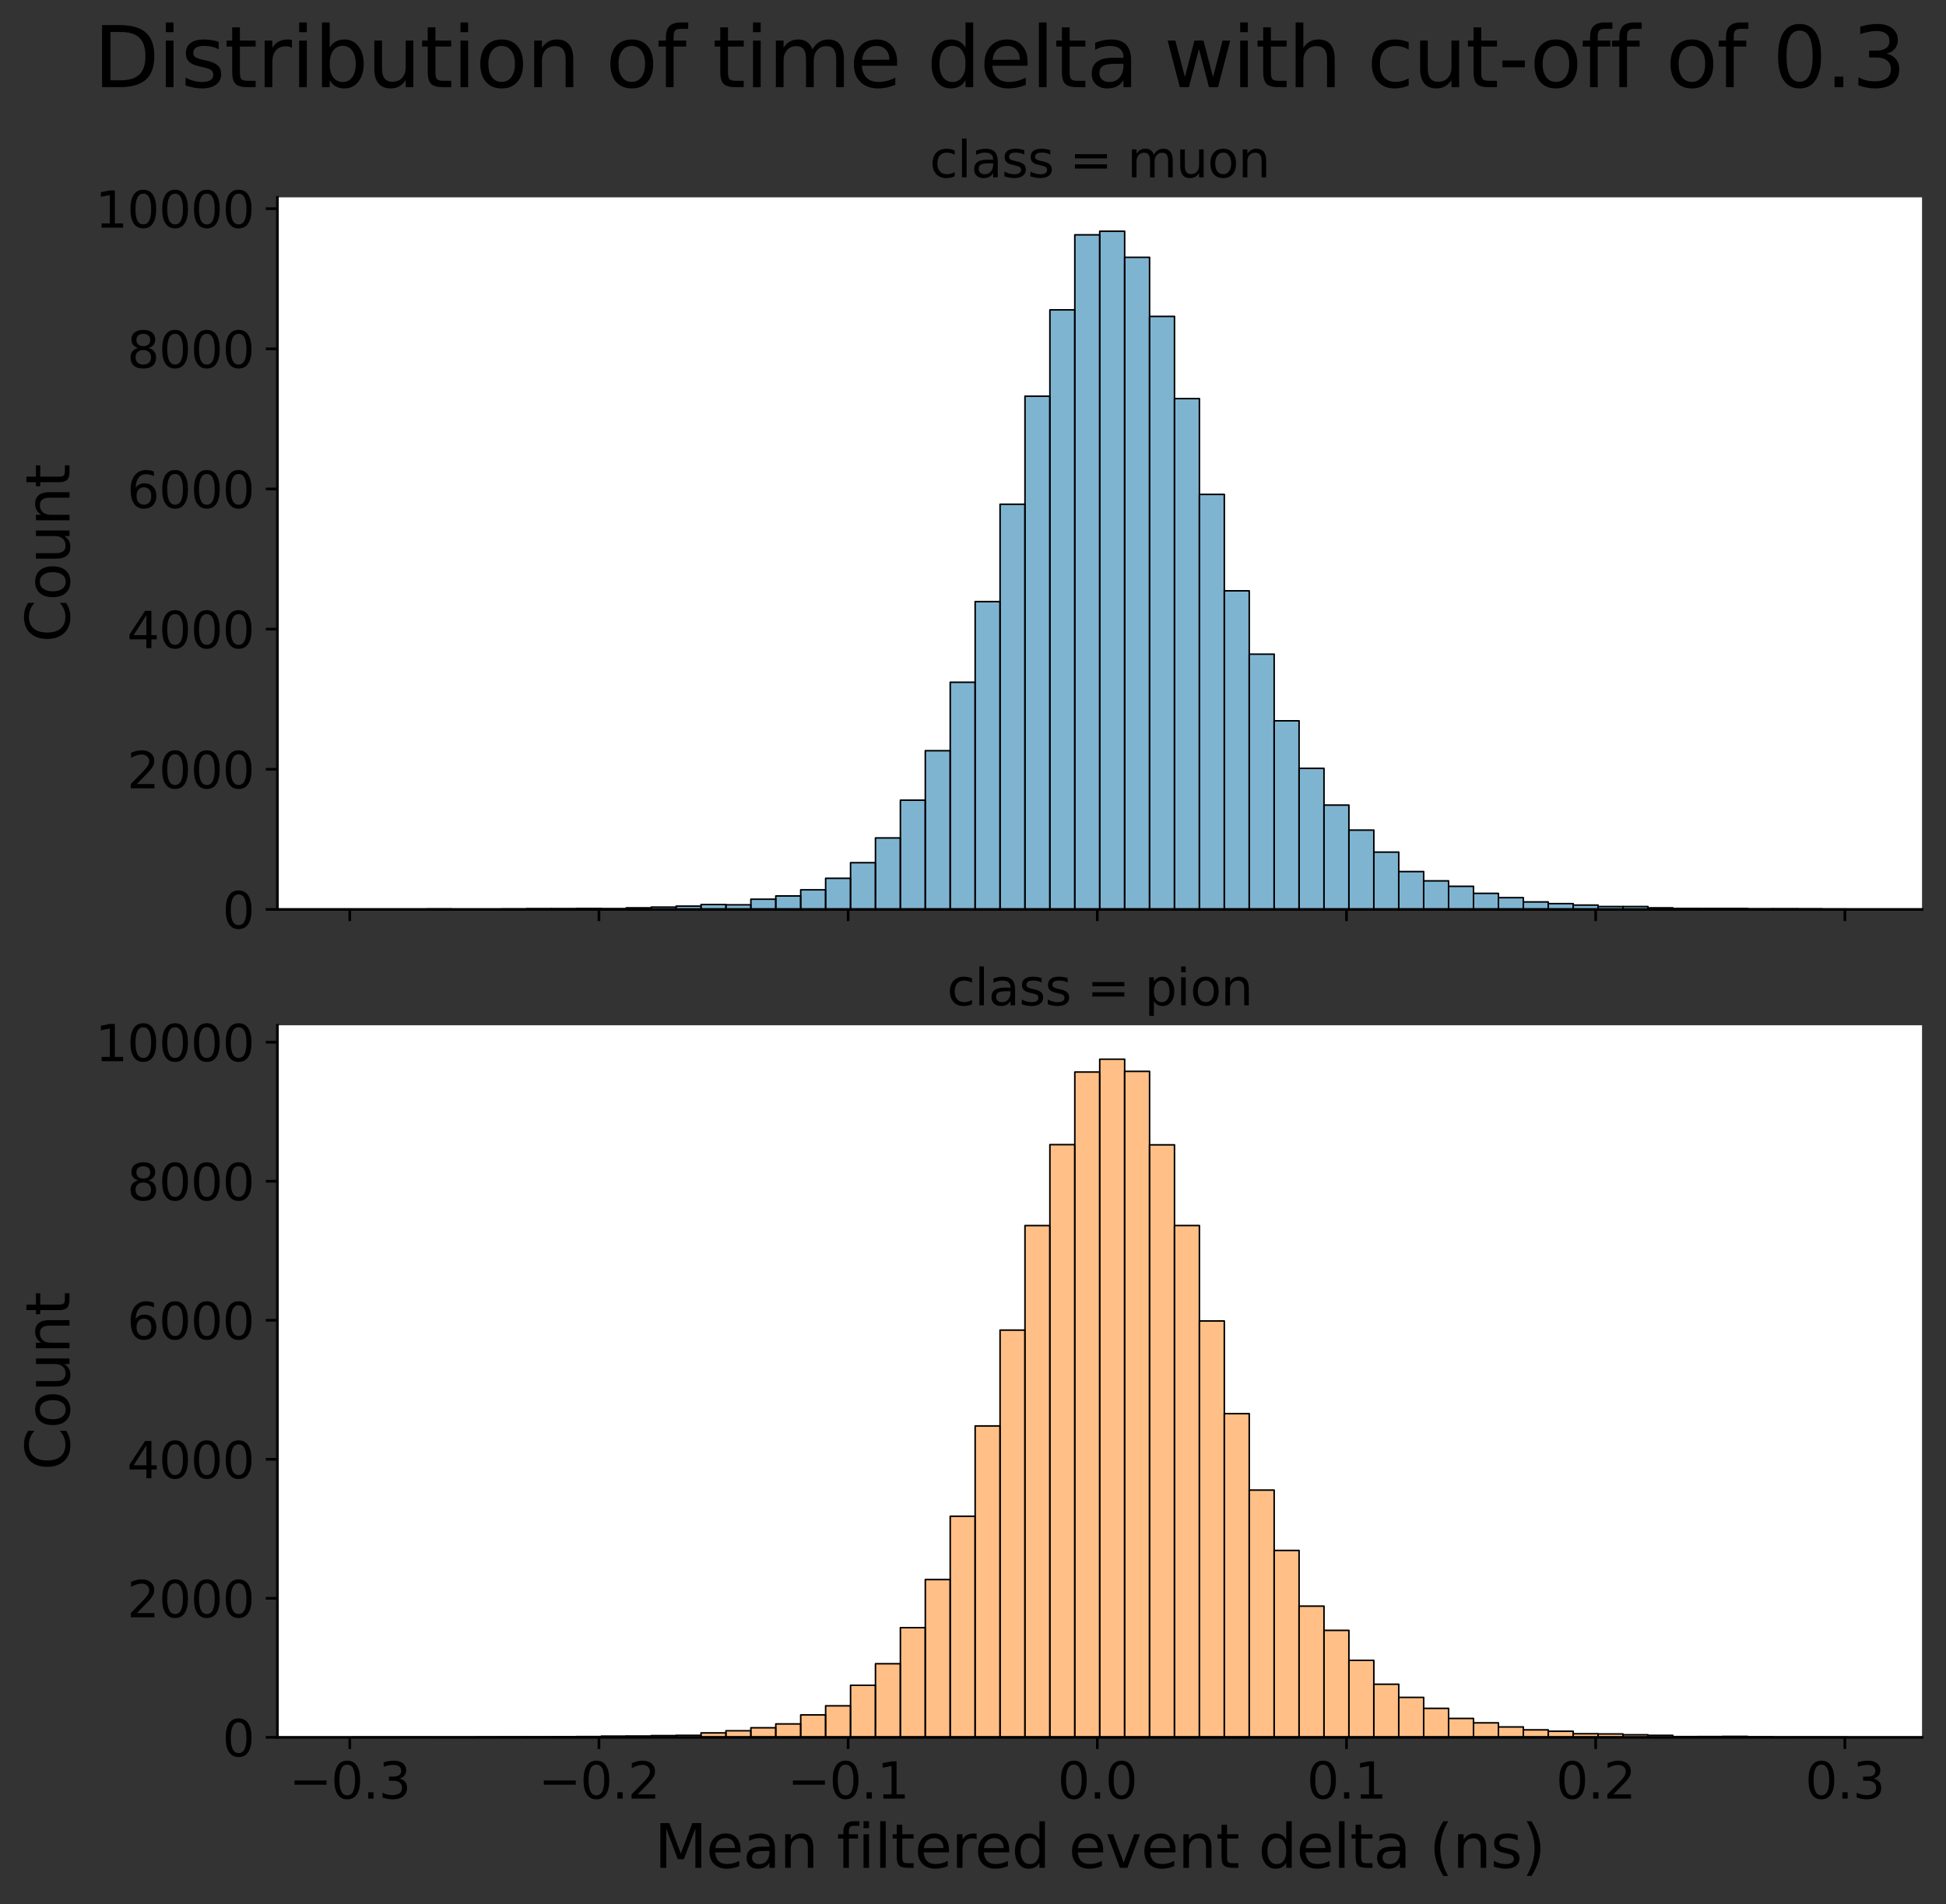 <?xml version="1.0" encoding="utf-8" standalone="no"?>
<!DOCTYPE svg PUBLIC "-//W3C//DTD SVG 1.1//EN"
  "http://www.w3.org/Graphics/SVG/1.1/DTD/svg11.dtd">
<svg xmlns:xlink="http://www.w3.org/1999/xlink" width="584.564pt" height="572.018pt" viewBox="0 0 584.564 572.018" xmlns="http://www.w3.org/2000/svg" version="1.1">
 <rect x="0" y="0" width="584.564" height="572.018" fill="#333333" stroke="none"/>
 <defs>
  <style type="text/css">*{stroke-linejoin: round; stroke-linecap: butt}</style>
 </defs>
 <g id="figure_1">
  <g id="patch_1">
   <path d="M 0 572.018 
L 584.564 572.018 
L 584.564 0 
L 0 0 
L 0 572.018 
z
" style="fill: none"/>
  </g>
  <g id="axes_1">
   <g id="patch_2">
    <path d="M 83.339 273.18 
L 577.364 273.18 
L 577.364 59.28 
L 83.339 59.28 
z
" style="fill: #ffffff"/>
   </g>
   <g id="patch_3">
    <path d="M 105.795 273.18 
L 113.28 273.18 
L 113.28 273.138 
L 105.795 273.138 
z
" clip-path="url(#p6984b613cc)" style="fill: #006ba4; fill-opacity: 0.5; stroke: #000000; stroke-width: 0.466; stroke-linejoin: miter"/>
   </g>
   <g id="patch_4">
    <path d="M 113.28 273.18 
L 120.766 273.18 
L 120.766 273.138 
L 113.28 273.138 
z
" clip-path="url(#p6984b613cc)" style="fill: #006ba4; fill-opacity: 0.5; stroke: #000000; stroke-width: 0.466; stroke-linejoin: miter"/>
   </g>
   <g id="patch_5">
    <path d="M 120.766 273.18 
L 128.251 273.18 
L 128.251 273.159 
L 120.766 273.159 
z
" clip-path="url(#p6984b613cc)" style="fill: #006ba4; fill-opacity: 0.5; stroke: #000000; stroke-width: 0.466; stroke-linejoin: miter"/>
   </g>
   <g id="patch_6">
    <path d="M 128.251 273.18 
L 135.736 273.18 
L 135.736 273.054 
L 128.251 273.054 
z
" clip-path="url(#p6984b613cc)" style="fill: #006ba4; fill-opacity: 0.5; stroke: #000000; stroke-width: 0.466; stroke-linejoin: miter"/>
   </g>
   <g id="patch_7">
    <path d="M 135.736 273.18 
L 143.221 273.18 
L 143.221 273.138 
L 135.736 273.138 
z
" clip-path="url(#p6984b613cc)" style="fill: #006ba4; fill-opacity: 0.5; stroke: #000000; stroke-width: 0.466; stroke-linejoin: miter"/>
   </g>
   <g id="patch_8">
    <path d="M 143.221 273.18 
L 150.706 273.18 
L 150.706 273.159 
L 143.221 273.159 
z
" clip-path="url(#p6984b613cc)" style="fill: #006ba4; fill-opacity: 0.5; stroke: #000000; stroke-width: 0.466; stroke-linejoin: miter"/>
   </g>
   <g id="patch_9">
    <path d="M 150.706 273.18 
L 158.192 273.18 
L 158.192 273.054 
L 150.706 273.054 
z
" clip-path="url(#p6984b613cc)" style="fill: #006ba4; fill-opacity: 0.5; stroke: #000000; stroke-width: 0.466; stroke-linejoin: miter"/>
   </g>
   <g id="patch_10">
    <path d="M 158.192 273.18 
L 165.677 273.18 
L 165.677 272.97 
L 158.192 272.97 
z
" clip-path="url(#p6984b613cc)" style="fill: #006ba4; fill-opacity: 0.5; stroke: #000000; stroke-width: 0.466; stroke-linejoin: miter"/>
   </g>
   <g id="patch_11">
    <path d="M 165.677 273.18 
L 173.162 273.18 
L 173.162 272.97 
L 165.677 272.97 
z
" clip-path="url(#p6984b613cc)" style="fill: #006ba4; fill-opacity: 0.5; stroke: #000000; stroke-width: 0.466; stroke-linejoin: miter"/>
   </g>
   <g id="patch_12">
    <path d="M 173.162 273.18 
L 180.647 273.18 
L 180.647 272.906 
L 173.162 272.906 
z
" clip-path="url(#p6984b613cc)" style="fill: #006ba4; fill-opacity: 0.5; stroke: #000000; stroke-width: 0.466; stroke-linejoin: miter"/>
   </g>
   <g id="patch_13">
    <path d="M 180.647 273.18 
L 188.133 273.18 
L 188.133 272.97 
L 180.647 272.97 
z
" clip-path="url(#p6984b613cc)" style="fill: #006ba4; fill-opacity: 0.5; stroke: #000000; stroke-width: 0.466; stroke-linejoin: miter"/>
   </g>
   <g id="patch_14">
    <path d="M 188.133 273.18 
L 195.618 273.18 
L 195.618 272.696 
L 188.133 272.696 
z
" clip-path="url(#p6984b613cc)" style="fill: #006ba4; fill-opacity: 0.5; stroke: #000000; stroke-width: 0.466; stroke-linejoin: miter"/>
   </g>
   <g id="patch_15">
    <path d="M 195.618 273.18 
L 203.103 273.18 
L 203.103 272.485 
L 195.618 272.485 
z
" clip-path="url(#p6984b613cc)" style="fill: #006ba4; fill-opacity: 0.5; stroke: #000000; stroke-width: 0.466; stroke-linejoin: miter"/>
   </g>
   <g id="patch_16">
    <path d="M 203.103 273.18 
L 210.588 273.18 
L 210.588 272.191 
L 203.103 272.191 
z
" clip-path="url(#p6984b613cc)" style="fill: #006ba4; fill-opacity: 0.5; stroke: #000000; stroke-width: 0.466; stroke-linejoin: miter"/>
   </g>
   <g id="patch_17">
    <path d="M 210.588 273.18 
L 218.073 273.18 
L 218.073 271.707 
L 210.588 271.707 
z
" clip-path="url(#p6984b613cc)" style="fill: #006ba4; fill-opacity: 0.5; stroke: #000000; stroke-width: 0.466; stroke-linejoin: miter"/>
   </g>
   <g id="patch_18">
    <path d="M 218.073 273.18 
L 225.559 273.18 
L 225.559 271.791 
L 218.073 271.791 
z
" clip-path="url(#p6984b613cc)" style="fill: #006ba4; fill-opacity: 0.5; stroke: #000000; stroke-width: 0.466; stroke-linejoin: miter"/>
   </g>
   <g id="patch_19">
    <path d="M 225.559 273.18 
L 233.044 273.18 
L 233.044 270.107 
L 225.559 270.107 
z
" clip-path="url(#p6984b613cc)" style="fill: #006ba4; fill-opacity: 0.5; stroke: #000000; stroke-width: 0.466; stroke-linejoin: miter"/>
   </g>
   <g id="patch_20">
    <path d="M 233.044 273.18 
L 240.529 273.18 
L 240.529 269.139 
L 233.044 269.139 
z
" clip-path="url(#p6984b613cc)" style="fill: #006ba4; fill-opacity: 0.5; stroke: #000000; stroke-width: 0.466; stroke-linejoin: miter"/>
   </g>
   <g id="patch_21">
    <path d="M 240.529 273.18 
L 248.014 273.18 
L 248.014 267.286 
L 240.529 267.286 
z
" clip-path="url(#p6984b613cc)" style="fill: #006ba4; fill-opacity: 0.5; stroke: #000000; stroke-width: 0.466; stroke-linejoin: miter"/>
   </g>
   <g id="patch_22">
    <path d="M 248.014 273.18 
L 255.5 273.18 
L 255.5 263.834 
L 248.014 263.834 
z
" clip-path="url(#p6984b613cc)" style="fill: #006ba4; fill-opacity: 0.5; stroke: #000000; stroke-width: 0.466; stroke-linejoin: miter"/>
   </g>
   <g id="patch_23">
    <path d="M 255.5 273.18 
L 262.985 273.18 
L 262.985 259.14 
L 255.5 259.14 
z
" clip-path="url(#p6984b613cc)" style="fill: #006ba4; fill-opacity: 0.5; stroke: #000000; stroke-width: 0.466; stroke-linejoin: miter"/>
   </g>
   <g id="patch_24">
    <path d="M 262.985 273.18 
L 270.47 273.18 
L 270.47 251.71 
L 262.985 251.71 
z
" clip-path="url(#p6984b613cc)" style="fill: #006ba4; fill-opacity: 0.5; stroke: #000000; stroke-width: 0.466; stroke-linejoin: miter"/>
   </g>
   <g id="patch_25">
    <path d="M 270.47 273.18 
L 277.955 273.18 
L 277.955 240.364 
L 270.47 240.364 
z
" clip-path="url(#p6984b613cc)" style="fill: #006ba4; fill-opacity: 0.5; stroke: #000000; stroke-width: 0.466; stroke-linejoin: miter"/>
   </g>
   <g id="patch_26">
    <path d="M 277.955 273.18 
L 285.441 273.18 
L 285.441 225.504 
L 277.955 225.504 
z
" clip-path="url(#p6984b613cc)" style="fill: #006ba4; fill-opacity: 0.5; stroke: #000000; stroke-width: 0.466; stroke-linejoin: miter"/>
   </g>
   <g id="patch_27">
    <path d="M 285.441 273.18 
L 292.926 273.18 
L 292.926 204.938 
L 285.441 204.938 
z
" clip-path="url(#p6984b613cc)" style="fill: #006ba4; fill-opacity: 0.5; stroke: #000000; stroke-width: 0.466; stroke-linejoin: miter"/>
   </g>
   <g id="patch_28">
    <path d="M 292.926 273.18 
L 300.411 273.18 
L 300.411 180.711 
L 292.926 180.711 
z
" clip-path="url(#p6984b613cc)" style="fill: #006ba4; fill-opacity: 0.5; stroke: #000000; stroke-width: 0.466; stroke-linejoin: miter"/>
   </g>
   <g id="patch_29">
    <path d="M 300.411 273.18 
L 307.896 273.18 
L 307.896 151.473 
L 300.411 151.473 
z
" clip-path="url(#p6984b613cc)" style="fill: #006ba4; fill-opacity: 0.5; stroke: #000000; stroke-width: 0.466; stroke-linejoin: miter"/>
   </g>
   <g id="patch_30">
    <path d="M 307.896 273.18 
L 315.381 273.18 
L 315.381 119.016 
L 307.896 119.016 
z
" clip-path="url(#p6984b613cc)" style="fill: #006ba4; fill-opacity: 0.5; stroke: #000000; stroke-width: 0.466; stroke-linejoin: miter"/>
   </g>
   <g id="patch_31">
    <path d="M 315.381 273.18 
L 322.867 273.18 
L 322.867 93.083 
L 315.381 93.083 
z
" clip-path="url(#p6984b613cc)" style="fill: #006ba4; fill-opacity: 0.5; stroke: #000000; stroke-width: 0.466; stroke-linejoin: miter"/>
   </g>
   <g id="patch_32">
    <path d="M 322.867 273.18 
L 330.352 273.18 
L 330.352 70.539 
L 322.867 70.539 
z
" clip-path="url(#p6984b613cc)" style="fill: #006ba4; fill-opacity: 0.5; stroke: #000000; stroke-width: 0.466; stroke-linejoin: miter"/>
   </g>
   <g id="patch_33">
    <path d="M 330.352 273.18 
L 337.837 273.18 
L 337.837 69.466 
L 330.352 69.466 
z
" clip-path="url(#p6984b613cc)" style="fill: #006ba4; fill-opacity: 0.5; stroke: #000000; stroke-width: 0.466; stroke-linejoin: miter"/>
   </g>
   <g id="patch_34">
    <path d="M 337.837 273.18 
L 345.322 273.18 
L 345.322 77.296 
L 337.837 77.296 
z
" clip-path="url(#p6984b613cc)" style="fill: #006ba4; fill-opacity: 0.5; stroke: #000000; stroke-width: 0.466; stroke-linejoin: miter"/>
   </g>
   <g id="patch_35">
    <path d="M 345.322 273.18 
L 352.808 273.18 
L 352.808 95.041 
L 345.322 95.041 
z
" clip-path="url(#p6984b613cc)" style="fill: #006ba4; fill-opacity: 0.5; stroke: #000000; stroke-width: 0.466; stroke-linejoin: miter"/>
   </g>
   <g id="patch_36">
    <path d="M 352.808 273.18 
L 360.293 273.18 
L 360.293 119.731 
L 352.808 119.731 
z
" clip-path="url(#p6984b613cc)" style="fill: #006ba4; fill-opacity: 0.5; stroke: #000000; stroke-width: 0.466; stroke-linejoin: miter"/>
   </g>
   <g id="patch_37">
    <path d="M 360.293 273.18 
L 367.778 273.18 
L 367.778 148.506 
L 360.293 148.506 
z
" clip-path="url(#p6984b613cc)" style="fill: #006ba4; fill-opacity: 0.5; stroke: #000000; stroke-width: 0.466; stroke-linejoin: miter"/>
   </g>
   <g id="patch_38">
    <path d="M 367.778 273.18 
L 375.263 273.18 
L 375.263 177.469 
L 367.778 177.469 
z
" clip-path="url(#p6984b613cc)" style="fill: #006ba4; fill-opacity: 0.5; stroke: #000000; stroke-width: 0.466; stroke-linejoin: miter"/>
   </g>
   <g id="patch_39">
    <path d="M 375.263 273.18 
L 382.748 273.18 
L 382.748 196.498 
L 375.263 196.498 
z
" clip-path="url(#p6984b613cc)" style="fill: #006ba4; fill-opacity: 0.5; stroke: #000000; stroke-width: 0.466; stroke-linejoin: miter"/>
   </g>
   <g id="patch_40">
    <path d="M 382.748 273.18 
L 390.234 273.18 
L 390.234 216.516 
L 382.748 216.516 
z
" clip-path="url(#p6984b613cc)" style="fill: #006ba4; fill-opacity: 0.5; stroke: #000000; stroke-width: 0.466; stroke-linejoin: miter"/>
   </g>
   <g id="patch_41">
    <path d="M 390.234 273.18 
L 397.719 273.18 
L 397.719 230.808 
L 390.234 230.808 
z
" clip-path="url(#p6984b613cc)" style="fill: #006ba4; fill-opacity: 0.5; stroke: #000000; stroke-width: 0.466; stroke-linejoin: miter"/>
   </g>
   <g id="patch_42">
    <path d="M 397.719 273.18 
L 405.204 273.18 
L 405.204 241.838 
L 397.719 241.838 
z
" clip-path="url(#p6984b613cc)" style="fill: #006ba4; fill-opacity: 0.5; stroke: #000000; stroke-width: 0.466; stroke-linejoin: miter"/>
   </g>
   <g id="patch_43">
    <path d="M 405.204 273.18 
L 412.689 273.18 
L 412.689 249.352 
L 405.204 249.352 
z
" clip-path="url(#p6984b613cc)" style="fill: #006ba4; fill-opacity: 0.5; stroke: #000000; stroke-width: 0.466; stroke-linejoin: miter"/>
   </g>
   <g id="patch_44">
    <path d="M 412.689 273.18 
L 420.175 273.18 
L 420.175 255.962 
L 412.689 255.962 
z
" clip-path="url(#p6984b613cc)" style="fill: #006ba4; fill-opacity: 0.5; stroke: #000000; stroke-width: 0.466; stroke-linejoin: miter"/>
   </g>
   <g id="patch_45">
    <path d="M 420.175 273.18 
L 427.66 273.18 
L 427.66 261.813 
L 420.175 261.813 
z
" clip-path="url(#p6984b613cc)" style="fill: #006ba4; fill-opacity: 0.5; stroke: #000000; stroke-width: 0.466; stroke-linejoin: miter"/>
   </g>
   <g id="patch_46">
    <path d="M 427.66 273.18 
L 435.145 273.18 
L 435.145 264.592 
L 427.66 264.592 
z
" clip-path="url(#p6984b613cc)" style="fill: #006ba4; fill-opacity: 0.5; stroke: #000000; stroke-width: 0.466; stroke-linejoin: miter"/>
   </g>
   <g id="patch_47">
    <path d="M 435.145 273.18 
L 442.63 273.18 
L 442.63 266.234 
L 435.145 266.234 
z
" clip-path="url(#p6984b613cc)" style="fill: #006ba4; fill-opacity: 0.5; stroke: #000000; stroke-width: 0.466; stroke-linejoin: miter"/>
   </g>
   <g id="patch_48">
    <path d="M 442.63 273.18 
L 450.116 273.18 
L 450.116 268.36 
L 442.63 268.36 
z
" clip-path="url(#p6984b613cc)" style="fill: #006ba4; fill-opacity: 0.5; stroke: #000000; stroke-width: 0.466; stroke-linejoin: miter"/>
   </g>
   <g id="patch_49">
    <path d="M 450.116 273.18 
L 457.601 273.18 
L 457.601 269.644 
L 450.116 269.644 
z
" clip-path="url(#p6984b613cc)" style="fill: #006ba4; fill-opacity: 0.5; stroke: #000000; stroke-width: 0.466; stroke-linejoin: miter"/>
   </g>
   <g id="patch_50">
    <path d="M 457.601 273.18 
L 465.086 273.18 
L 465.086 270.928 
L 457.601 270.928 
z
" clip-path="url(#p6984b613cc)" style="fill: #006ba4; fill-opacity: 0.5; stroke: #000000; stroke-width: 0.466; stroke-linejoin: miter"/>
   </g>
   <g id="patch_51">
    <path d="M 465.086 273.18 
L 472.571 273.18 
L 472.571 271.433 
L 465.086 271.433 
z
" clip-path="url(#p6984b613cc)" style="fill: #006ba4; fill-opacity: 0.5; stroke: #000000; stroke-width: 0.466; stroke-linejoin: miter"/>
   </g>
   <g id="patch_52">
    <path d="M 472.571 273.18 
L 480.056 273.18 
L 480.056 271.875 
L 472.571 271.875 
z
" clip-path="url(#p6984b613cc)" style="fill: #006ba4; fill-opacity: 0.5; stroke: #000000; stroke-width: 0.466; stroke-linejoin: miter"/>
   </g>
   <g id="patch_53">
    <path d="M 480.056 273.18 
L 487.542 273.18 
L 487.542 272.317 
L 480.056 272.317 
z
" clip-path="url(#p6984b613cc)" style="fill: #006ba4; fill-opacity: 0.5; stroke: #000000; stroke-width: 0.466; stroke-linejoin: miter"/>
   </g>
   <g id="patch_54">
    <path d="M 487.542 273.18 
L 495.027 273.18 
L 495.027 272.317 
L 487.542 272.317 
z
" clip-path="url(#p6984b613cc)" style="fill: #006ba4; fill-opacity: 0.5; stroke: #000000; stroke-width: 0.466; stroke-linejoin: miter"/>
   </g>
   <g id="patch_55">
    <path d="M 495.027 273.18 
L 502.512 273.18 
L 502.512 272.696 
L 495.027 272.696 
z
" clip-path="url(#p6984b613cc)" style="fill: #006ba4; fill-opacity: 0.5; stroke: #000000; stroke-width: 0.466; stroke-linejoin: miter"/>
   </g>
   <g id="patch_56">
    <path d="M 502.512 273.18 
L 509.997 273.18 
L 509.997 272.885 
L 502.512 272.885 
z
" clip-path="url(#p6984b613cc)" style="fill: #006ba4; fill-opacity: 0.5; stroke: #000000; stroke-width: 0.466; stroke-linejoin: miter"/>
   </g>
   <g id="patch_57">
    <path d="M 509.997 273.18 
L 517.483 273.18 
L 517.483 272.906 
L 509.997 272.906 
z
" clip-path="url(#p6984b613cc)" style="fill: #006ba4; fill-opacity: 0.5; stroke: #000000; stroke-width: 0.466; stroke-linejoin: miter"/>
   </g>
   <g id="patch_58">
    <path d="M 517.483 273.18 
L 524.968 273.18 
L 524.968 272.906 
L 517.483 272.906 
z
" clip-path="url(#p6984b613cc)" style="fill: #006ba4; fill-opacity: 0.5; stroke: #000000; stroke-width: 0.466; stroke-linejoin: miter"/>
   </g>
   <g id="patch_59">
    <path d="M 524.968 273.18 
L 532.453 273.18 
L 532.453 273.012 
L 524.968 273.012 
z
" clip-path="url(#p6984b613cc)" style="fill: #006ba4; fill-opacity: 0.5; stroke: #000000; stroke-width: 0.466; stroke-linejoin: miter"/>
   </g>
   <g id="patch_60">
    <path d="M 532.453 273.18 
L 539.938 273.18 
L 539.938 272.991 
L 532.453 272.991 
z
" clip-path="url(#p6984b613cc)" style="fill: #006ba4; fill-opacity: 0.5; stroke: #000000; stroke-width: 0.466; stroke-linejoin: miter"/>
   </g>
   <g id="patch_61">
    <path d="M 539.938 273.18 
L 547.423 273.18 
L 547.423 273.033 
L 539.938 273.033 
z
" clip-path="url(#p6984b613cc)" style="fill: #006ba4; fill-opacity: 0.5; stroke: #000000; stroke-width: 0.466; stroke-linejoin: miter"/>
   </g>
   <g id="patch_62">
    <path d="M 547.423 273.18 
L 554.909 273.18 
L 554.909 273.096 
L 547.423 273.096 
z
" clip-path="url(#p6984b613cc)" style="fill: #006ba4; fill-opacity: 0.5; stroke: #000000; stroke-width: 0.466; stroke-linejoin: miter"/>
   </g>
   <g id="matplotlib.axis_1">
    <g id="xtick_1">
     <g id="line2d_1">
      <defs>
       <path id="mba4241ac3c" d="M 0 0 
L 0 3.5 
" style="stroke: #000000; stroke-width: 0.8"/>
      </defs>
      <g>
       <use xlink:href="#mba4241ac3c" x="105.069" y="273.18" style="stroke: #000000; stroke-width: 0.8"/>
      </g>
     </g>
    </g>
    <g id="xtick_2">
     <g id="line2d_2">
      <g>
       <use xlink:href="#mba4241ac3c" x="179.921" y="273.18" style="stroke: #000000; stroke-width: 0.8"/>
      </g>
     </g>
    </g>
    <g id="xtick_3">
     <g id="line2d_3">
      <g>
       <use xlink:href="#mba4241ac3c" x="254.773" y="273.18" style="stroke: #000000; stroke-width: 0.8"/>
      </g>
     </g>
    </g>
    <g id="xtick_4">
     <g id="line2d_4">
      <g>
       <use xlink:href="#mba4241ac3c" x="329.626" y="273.18" style="stroke: #000000; stroke-width: 0.8"/>
      </g>
     </g>
    </g>
    <g id="xtick_5">
     <g id="line2d_5">
      <g>
       <use xlink:href="#mba4241ac3c" x="404.478" y="273.18" style="stroke: #000000; stroke-width: 0.8"/>
      </g>
     </g>
    </g>
    <g id="xtick_6">
     <g id="line2d_6">
      <g>
       <use xlink:href="#mba4241ac3c" x="479.33" y="273.18" style="stroke: #000000; stroke-width: 0.8"/>
      </g>
     </g>
    </g>
    <g id="xtick_7">
     <g id="line2d_7">
      <g>
       <use xlink:href="#mba4241ac3c" x="554.182" y="273.18" style="stroke: #000000; stroke-width: 0.8"/>
      </g>
     </g>
    </g>
   </g>
   <g id="matplotlib.axis_2">
    <g id="ytick_1">
     <g id="line2d_8">
      <defs>
       <path id="m80d7d4cea3" d="M 0 0 
L -3.5 0 
" style="stroke: #000000; stroke-width: 0.8"/>
      </defs>
      <g>
       <use xlink:href="#m80d7d4cea3" x="83.339" y="273.18" style="stroke: #000000; stroke-width: 0.8"/>
      </g>
     </g>
     <g id="text_1">
      <!-- 0 -->
      <g transform="translate(66.796 278.879)scale(0.15 -0.15)">
       <defs>
        <path id="DejaVuSans-30" d="M 2034 4250 
Q 1547 4250 1301 3770 
Q 1056 3291 1056 2328 
Q 1056 1369 1301 889 
Q 1547 409 2034 409 
Q 2525 409 2770 889 
Q 3016 1369 3016 2328 
Q 3016 3291 2770 3770 
Q 2525 4250 2034 4250 
z
M 2034 4750 
Q 2819 4750 3233 4129 
Q 3647 3509 3647 2328 
Q 3647 1150 3233 529 
Q 2819 -91 2034 -91 
Q 1250 -91 836 529 
Q 422 1150 422 2328 
Q 422 3509 836 4129 
Q 1250 4750 2034 4750 
z
" transform="scale(0.016)"/>
       </defs>
       <use xlink:href="#DejaVuSans-30"/>
      </g>
     </g>
    </g>
    <g id="ytick_2">
     <g id="line2d_9">
      <g>
       <use xlink:href="#m80d7d4cea3" x="83.339" y="231.082" style="stroke: #000000; stroke-width: 0.8"/>
      </g>
     </g>
     <g id="text_2">
      <!-- 2000 -->
      <g transform="translate(38.164 236.78)scale(0.15 -0.15)">
       <defs>
        <path id="DejaVuSans-32" d="M 1228 531 
L 3431 531 
L 3431 0 
L 469 0 
L 469 531 
Q 828 903 1448 1529 
Q 2069 2156 2228 2338 
Q 2531 2678 2651 2914 
Q 2772 3150 2772 3378 
Q 2772 3750 2511 3984 
Q 2250 4219 1831 4219 
Q 1534 4219 1204 4116 
Q 875 4013 500 3803 
L 500 4441 
Q 881 4594 1212 4672 
Q 1544 4750 1819 4750 
Q 2544 4750 2975 4387 
Q 3406 4025 3406 3419 
Q 3406 3131 3298 2873 
Q 3191 2616 2906 2266 
Q 2828 2175 2409 1742 
Q 1991 1309 1228 531 
z
" transform="scale(0.016)"/>
       </defs>
       <use xlink:href="#DejaVuSans-32"/>
       <use xlink:href="#DejaVuSans-30" x="63.623"/>
       <use xlink:href="#DejaVuSans-30" x="127.246"/>
       <use xlink:href="#DejaVuSans-30" x="190.869"/>
      </g>
     </g>
    </g>
    <g id="ytick_3">
     <g id="line2d_10">
      <g>
       <use xlink:href="#m80d7d4cea3" x="83.339" y="188.983" style="stroke: #000000; stroke-width: 0.8"/>
      </g>
     </g>
     <g id="text_3">
      <!-- 4000 -->
      <g transform="translate(38.164 194.682)scale(0.15 -0.15)">
       <defs>
        <path id="DejaVuSans-34" d="M 2419 4116 
L 825 1625 
L 2419 1625 
L 2419 4116 
z
M 2253 4666 
L 3047 4666 
L 3047 1625 
L 3713 1625 
L 3713 1100 
L 3047 1100 
L 3047 0 
L 2419 0 
L 2419 1100 
L 313 1100 
L 313 1709 
L 2253 4666 
z
" transform="scale(0.016)"/>
       </defs>
       <use xlink:href="#DejaVuSans-34"/>
       <use xlink:href="#DejaVuSans-30" x="63.623"/>
       <use xlink:href="#DejaVuSans-30" x="127.246"/>
       <use xlink:href="#DejaVuSans-30" x="190.869"/>
      </g>
     </g>
    </g>
    <g id="ytick_4">
     <g id="line2d_11">
      <g>
       <use xlink:href="#m80d7d4cea3" x="83.339" y="146.885" style="stroke: #000000; stroke-width: 0.8"/>
      </g>
     </g>
     <g id="text_4">
      <!-- 6000 -->
      <g transform="translate(38.164 152.584)scale(0.15 -0.15)">
       <defs>
        <path id="DejaVuSans-36" d="M 2113 2584 
Q 1688 2584 1439 2293 
Q 1191 2003 1191 1497 
Q 1191 994 1439 701 
Q 1688 409 2113 409 
Q 2538 409 2786 701 
Q 3034 994 3034 1497 
Q 3034 2003 2786 2293 
Q 2538 2584 2113 2584 
z
M 3366 4563 
L 3366 3988 
Q 3128 4100 2886 4159 
Q 2644 4219 2406 4219 
Q 1781 4219 1451 3797 
Q 1122 3375 1075 2522 
Q 1259 2794 1537 2939 
Q 1816 3084 2150 3084 
Q 2853 3084 3261 2657 
Q 3669 2231 3669 1497 
Q 3669 778 3244 343 
Q 2819 -91 2113 -91 
Q 1303 -91 875 529 
Q 447 1150 447 2328 
Q 447 3434 972 4092 
Q 1497 4750 2381 4750 
Q 2619 4750 2861 4703 
Q 3103 4656 3366 4563 
z
" transform="scale(0.016)"/>
       </defs>
       <use xlink:href="#DejaVuSans-36"/>
       <use xlink:href="#DejaVuSans-30" x="63.623"/>
       <use xlink:href="#DejaVuSans-30" x="127.246"/>
       <use xlink:href="#DejaVuSans-30" x="190.869"/>
      </g>
     </g>
    </g>
    <g id="ytick_5">
     <g id="line2d_12">
      <g>
       <use xlink:href="#m80d7d4cea3" x="83.339" y="104.786" style="stroke: #000000; stroke-width: 0.8"/>
      </g>
     </g>
     <g id="text_5">
      <!-- 8000 -->
      <g transform="translate(38.164 110.485)scale(0.15 -0.15)">
       <defs>
        <path id="DejaVuSans-38" d="M 2034 2216 
Q 1584 2216 1326 1975 
Q 1069 1734 1069 1313 
Q 1069 891 1326 650 
Q 1584 409 2034 409 
Q 2484 409 2743 651 
Q 3003 894 3003 1313 
Q 3003 1734 2745 1975 
Q 2488 2216 2034 2216 
z
M 1403 2484 
Q 997 2584 770 2862 
Q 544 3141 544 3541 
Q 544 4100 942 4425 
Q 1341 4750 2034 4750 
Q 2731 4750 3128 4425 
Q 3525 4100 3525 3541 
Q 3525 3141 3298 2862 
Q 3072 2584 2669 2484 
Q 3125 2378 3379 2068 
Q 3634 1759 3634 1313 
Q 3634 634 3220 271 
Q 2806 -91 2034 -91 
Q 1263 -91 848 271 
Q 434 634 434 1313 
Q 434 1759 690 2068 
Q 947 2378 1403 2484 
z
M 1172 3481 
Q 1172 3119 1398 2916 
Q 1625 2713 2034 2713 
Q 2441 2713 2670 2916 
Q 2900 3119 2900 3481 
Q 2900 3844 2670 4047 
Q 2441 4250 2034 4250 
Q 1625 4250 1398 4047 
Q 1172 3844 1172 3481 
z
" transform="scale(0.016)"/>
       </defs>
       <use xlink:href="#DejaVuSans-38"/>
       <use xlink:href="#DejaVuSans-30" x="63.623"/>
       <use xlink:href="#DejaVuSans-30" x="127.246"/>
       <use xlink:href="#DejaVuSans-30" x="190.869"/>
      </g>
     </g>
    </g>
    <g id="ytick_6">
     <g id="line2d_13">
      <g>
       <use xlink:href="#m80d7d4cea3" x="83.339" y="62.688" style="stroke: #000000; stroke-width: 0.8"/>
      </g>
     </g>
     <g id="text_6">
      <!-- 10000 -->
      <g transform="translate(28.621 68.387)scale(0.15 -0.15)">
       <defs>
        <path id="DejaVuSans-31" d="M 794 531 
L 1825 531 
L 1825 4091 
L 703 3866 
L 703 4441 
L 1819 4666 
L 2450 4666 
L 2450 531 
L 3481 531 
L 3481 0 
L 794 0 
L 794 531 
z
" transform="scale(0.016)"/>
       </defs>
       <use xlink:href="#DejaVuSans-31"/>
       <use xlink:href="#DejaVuSans-30" x="63.623"/>
       <use xlink:href="#DejaVuSans-30" x="127.246"/>
       <use xlink:href="#DejaVuSans-30" x="190.869"/>
       <use xlink:href="#DejaVuSans-30" x="254.492"/>
      </g>
     </g>
    </g>
    <g id="text_7">
     <!-- Count -->
     <g transform="translate(20.877 192.957)rotate(-90)scale(0.18 -0.18)">
      <defs>
       <path id="DejaVuSans-43" d="M 4122 4306 
L 4122 3641 
Q 3803 3938 3442 4084 
Q 3081 4231 2675 4231 
Q 1875 4231 1450 3742 
Q 1025 3253 1025 2328 
Q 1025 1406 1450 917 
Q 1875 428 2675 428 
Q 3081 428 3442 575 
Q 3803 722 4122 1019 
L 4122 359 
Q 3791 134 3420 21 
Q 3050 -91 2638 -91 
Q 1578 -91 968 557 
Q 359 1206 359 2328 
Q 359 3453 968 4101 
Q 1578 4750 2638 4750 
Q 3056 4750 3426 4639 
Q 3797 4528 4122 4306 
z
" transform="scale(0.016)"/>
       <path id="DejaVuSans-6f" d="M 1959 3097 
Q 1497 3097 1228 2736 
Q 959 2375 959 1747 
Q 959 1119 1226 758 
Q 1494 397 1959 397 
Q 2419 397 2687 759 
Q 2956 1122 2956 1747 
Q 2956 2369 2687 2733 
Q 2419 3097 1959 3097 
z
M 1959 3584 
Q 2709 3584 3137 3096 
Q 3566 2609 3566 1747 
Q 3566 888 3137 398 
Q 2709 -91 1959 -91 
Q 1206 -91 779 398 
Q 353 888 353 1747 
Q 353 2609 779 3096 
Q 1206 3584 1959 3584 
z
" transform="scale(0.016)"/>
       <path id="DejaVuSans-75" d="M 544 1381 
L 544 3500 
L 1119 3500 
L 1119 1403 
Q 1119 906 1312 657 
Q 1506 409 1894 409 
Q 2359 409 2629 706 
Q 2900 1003 2900 1516 
L 2900 3500 
L 3475 3500 
L 3475 0 
L 2900 0 
L 2900 538 
Q 2691 219 2414 64 
Q 2138 -91 1772 -91 
Q 1169 -91 856 284 
Q 544 659 544 1381 
z
M 1991 3584 
L 1991 3584 
z
" transform="scale(0.016)"/>
       <path id="DejaVuSans-6e" d="M 3513 2113 
L 3513 0 
L 2938 0 
L 2938 2094 
Q 2938 2591 2744 2837 
Q 2550 3084 2163 3084 
Q 1697 3084 1428 2787 
Q 1159 2491 1159 1978 
L 1159 0 
L 581 0 
L 581 3500 
L 1159 3500 
L 1159 2956 
Q 1366 3272 1645 3428 
Q 1925 3584 2291 3584 
Q 2894 3584 3203 3211 
Q 3513 2838 3513 2113 
z
" transform="scale(0.016)"/>
       <path id="DejaVuSans-74" d="M 1172 4494 
L 1172 3500 
L 2356 3500 
L 2356 3053 
L 1172 3053 
L 1172 1153 
Q 1172 725 1289 603 
Q 1406 481 1766 481 
L 2356 481 
L 2356 0 
L 1766 0 
Q 1100 0 847 248 
Q 594 497 594 1153 
L 594 3053 
L 172 3053 
L 172 3500 
L 594 3500 
L 594 4494 
L 1172 4494 
z
" transform="scale(0.016)"/>
      </defs>
      <use xlink:href="#DejaVuSans-43"/>
      <use xlink:href="#DejaVuSans-6f" x="69.824"/>
      <use xlink:href="#DejaVuSans-75" x="131.006"/>
      <use xlink:href="#DejaVuSans-6e" x="194.385"/>
      <use xlink:href="#DejaVuSans-74" x="257.764"/>
     </g>
    </g>
   </g>
   <g id="patch_63">
    <path d="M 83.339 273.18 
L 83.339 59.28 
" style="fill: none; stroke: #000000; stroke-width: 0.8; stroke-linejoin: miter; stroke-linecap: square"/>
   </g>
   <g id="patch_64">
    <path d="M 83.339 273.18 
L 577.364 273.18 
" style="fill: none; stroke: #000000; stroke-width: 0.8; stroke-linejoin: miter; stroke-linecap: square"/>
   </g>
   <g id="text_8">
    <!-- class = muon -->
    <g transform="translate(279.282 53.28)scale(0.15 -0.15)">
     <defs>
      <path id="DejaVuSans-63" d="M 3122 3366 
L 3122 2828 
Q 2878 2963 2633 3030 
Q 2388 3097 2138 3097 
Q 1578 3097 1268 2742 
Q 959 2388 959 1747 
Q 959 1106 1268 751 
Q 1578 397 2138 397 
Q 2388 397 2633 464 
Q 2878 531 3122 666 
L 3122 134 
Q 2881 22 2623 -34 
Q 2366 -91 2075 -91 
Q 1284 -91 818 406 
Q 353 903 353 1747 
Q 353 2603 823 3093 
Q 1294 3584 2113 3584 
Q 2378 3584 2631 3529 
Q 2884 3475 3122 3366 
z
" transform="scale(0.016)"/>
      <path id="DejaVuSans-6c" d="M 603 4863 
L 1178 4863 
L 1178 0 
L 603 0 
L 603 4863 
z
" transform="scale(0.016)"/>
      <path id="DejaVuSans-61" d="M 2194 1759 
Q 1497 1759 1228 1600 
Q 959 1441 959 1056 
Q 959 750 1161 570 
Q 1363 391 1709 391 
Q 2188 391 2477 730 
Q 2766 1069 2766 1631 
L 2766 1759 
L 2194 1759 
z
M 3341 1997 
L 3341 0 
L 2766 0 
L 2766 531 
Q 2569 213 2275 61 
Q 1981 -91 1556 -91 
Q 1019 -91 701 211 
Q 384 513 384 1019 
Q 384 1609 779 1909 
Q 1175 2209 1959 2209 
L 2766 2209 
L 2766 2266 
Q 2766 2663 2505 2880 
Q 2244 3097 1772 3097 
Q 1472 3097 1187 3025 
Q 903 2953 641 2809 
L 641 3341 
Q 956 3463 1253 3523 
Q 1550 3584 1831 3584 
Q 2591 3584 2966 3190 
Q 3341 2797 3341 1997 
z
" transform="scale(0.016)"/>
      <path id="DejaVuSans-73" d="M 2834 3397 
L 2834 2853 
Q 2591 2978 2328 3040 
Q 2066 3103 1784 3103 
Q 1356 3103 1142 2972 
Q 928 2841 928 2578 
Q 928 2378 1081 2264 
Q 1234 2150 1697 2047 
L 1894 2003 
Q 2506 1872 2764 1633 
Q 3022 1394 3022 966 
Q 3022 478 2636 193 
Q 2250 -91 1575 -91 
Q 1294 -91 989 -36 
Q 684 19 347 128 
L 347 722 
Q 666 556 975 473 
Q 1284 391 1588 391 
Q 1994 391 2212 530 
Q 2431 669 2431 922 
Q 2431 1156 2273 1281 
Q 2116 1406 1581 1522 
L 1381 1569 
Q 847 1681 609 1914 
Q 372 2147 372 2553 
Q 372 3047 722 3315 
Q 1072 3584 1716 3584 
Q 2034 3584 2315 3537 
Q 2597 3491 2834 3397 
z
" transform="scale(0.016)"/>
      <path id="DejaVuSans-20" transform="scale(0.016)"/>
      <path id="DejaVuSans-3d" d="M 678 2906 
L 4684 2906 
L 4684 2381 
L 678 2381 
L 678 2906 
z
M 678 1631 
L 4684 1631 
L 4684 1100 
L 678 1100 
L 678 1631 
z
" transform="scale(0.016)"/>
      <path id="DejaVuSans-6d" d="M 3328 2828 
Q 3544 3216 3844 3400 
Q 4144 3584 4550 3584 
Q 5097 3584 5394 3201 
Q 5691 2819 5691 2113 
L 5691 0 
L 5113 0 
L 5113 2094 
Q 5113 2597 4934 2840 
Q 4756 3084 4391 3084 
Q 3944 3084 3684 2787 
Q 3425 2491 3425 1978 
L 3425 0 
L 2847 0 
L 2847 2094 
Q 2847 2600 2669 2842 
Q 2491 3084 2119 3084 
Q 1678 3084 1418 2786 
Q 1159 2488 1159 1978 
L 1159 0 
L 581 0 
L 581 3500 
L 1159 3500 
L 1159 2956 
Q 1356 3278 1631 3431 
Q 1906 3584 2284 3584 
Q 2666 3584 2933 3390 
Q 3200 3197 3328 2828 
z
" transform="scale(0.016)"/>
     </defs>
     <use xlink:href="#DejaVuSans-63"/>
     <use xlink:href="#DejaVuSans-6c" x="54.98"/>
     <use xlink:href="#DejaVuSans-61" x="82.764"/>
     <use xlink:href="#DejaVuSans-73" x="144.043"/>
     <use xlink:href="#DejaVuSans-73" x="196.143"/>
     <use xlink:href="#DejaVuSans-20" x="248.242"/>
     <use xlink:href="#DejaVuSans-3d" x="280.029"/>
     <use xlink:href="#DejaVuSans-20" x="363.818"/>
     <use xlink:href="#DejaVuSans-6d" x="395.605"/>
     <use xlink:href="#DejaVuSans-75" x="493.018"/>
     <use xlink:href="#DejaVuSans-6f" x="556.396"/>
     <use xlink:href="#DejaVuSans-6e" x="617.578"/>
    </g>
   </g>
  </g>
  <g id="axes_2">
   <g id="patch_65">
    <path d="M 83.339 521.88 
L 577.364 521.88 
L 577.364 307.98 
L 83.339 307.98 
z
" style="fill: #ffffff"/>
   </g>
   <g id="patch_66">
    <path d="M 105.795 521.88 
L 113.28 521.88 
L 113.28 521.859 
L 105.795 521.859 
z
" clip-path="url(#p96d7831d2c)" style="fill: #ff800e; fill-opacity: 0.5; stroke: #000000; stroke-width: 0.466; stroke-linejoin: miter"/>
   </g>
   <g id="patch_67">
    <path d="M 113.28 521.88 
L 120.766 521.88 
L 120.766 521.859 
L 113.28 521.859 
z
" clip-path="url(#p96d7831d2c)" style="fill: #ff800e; fill-opacity: 0.5; stroke: #000000; stroke-width: 0.466; stroke-linejoin: miter"/>
   </g>
   <g id="patch_68">
    <path d="M 120.766 521.88 
L 128.251 521.88 
L 128.251 521.817 
L 120.766 521.817 
z
" clip-path="url(#p96d7831d2c)" style="fill: #ff800e; fill-opacity: 0.5; stroke: #000000; stroke-width: 0.466; stroke-linejoin: miter"/>
   </g>
   <g id="patch_69">
    <path d="M 128.251 521.88 
L 135.736 521.88 
L 135.736 521.838 
L 128.251 521.838 
z
" clip-path="url(#p96d7831d2c)" style="fill: #ff800e; fill-opacity: 0.5; stroke: #000000; stroke-width: 0.466; stroke-linejoin: miter"/>
   </g>
   <g id="patch_70">
    <path d="M 135.736 521.88 
L 143.221 521.88 
L 143.221 521.838 
L 135.736 521.838 
z
" clip-path="url(#p96d7831d2c)" style="fill: #ff800e; fill-opacity: 0.5; stroke: #000000; stroke-width: 0.466; stroke-linejoin: miter"/>
   </g>
   <g id="patch_71">
    <path d="M 143.221 521.88 
L 150.706 521.88 
L 150.706 521.776 
L 143.221 521.776 
z
" clip-path="url(#p96d7831d2c)" style="fill: #ff800e; fill-opacity: 0.5; stroke: #000000; stroke-width: 0.466; stroke-linejoin: miter"/>
   </g>
   <g id="patch_72">
    <path d="M 150.706 521.88 
L 158.192 521.88 
L 158.192 521.755 
L 150.706 521.755 
z
" clip-path="url(#p96d7831d2c)" style="fill: #ff800e; fill-opacity: 0.5; stroke: #000000; stroke-width: 0.466; stroke-linejoin: miter"/>
   </g>
   <g id="patch_73">
    <path d="M 158.192 521.88 
L 165.677 521.88 
L 165.677 521.734 
L 158.192 521.734 
z
" clip-path="url(#p96d7831d2c)" style="fill: #ff800e; fill-opacity: 0.5; stroke: #000000; stroke-width: 0.466; stroke-linejoin: miter"/>
   </g>
   <g id="patch_74">
    <path d="M 165.677 521.88 
L 173.162 521.88 
L 173.162 521.713 
L 165.677 521.713 
z
" clip-path="url(#p96d7831d2c)" style="fill: #ff800e; fill-opacity: 0.5; stroke: #000000; stroke-width: 0.466; stroke-linejoin: miter"/>
   </g>
   <g id="patch_75">
    <path d="M 173.162 521.88 
L 180.647 521.88 
L 180.647 521.629 
L 173.162 521.629 
z
" clip-path="url(#p96d7831d2c)" style="fill: #ff800e; fill-opacity: 0.5; stroke: #000000; stroke-width: 0.466; stroke-linejoin: miter"/>
   </g>
   <g id="patch_76">
    <path d="M 180.647 521.88 
L 188.133 521.88 
L 188.133 521.504 
L 180.647 521.504 
z
" clip-path="url(#p96d7831d2c)" style="fill: #ff800e; fill-opacity: 0.5; stroke: #000000; stroke-width: 0.466; stroke-linejoin: miter"/>
   </g>
   <g id="patch_77">
    <path d="M 188.133 521.88 
L 195.618 521.88 
L 195.618 521.483 
L 188.133 521.483 
z
" clip-path="url(#p96d7831d2c)" style="fill: #ff800e; fill-opacity: 0.5; stroke: #000000; stroke-width: 0.466; stroke-linejoin: miter"/>
   </g>
   <g id="patch_78">
    <path d="M 195.618 521.88 
L 203.103 521.88 
L 203.103 521.358 
L 195.618 521.358 
z
" clip-path="url(#p96d7831d2c)" style="fill: #ff800e; fill-opacity: 0.5; stroke: #000000; stroke-width: 0.466; stroke-linejoin: miter"/>
   </g>
   <g id="patch_79">
    <path d="M 203.103 521.88 
L 210.588 521.88 
L 210.588 521.274 
L 203.103 521.274 
z
" clip-path="url(#p96d7831d2c)" style="fill: #ff800e; fill-opacity: 0.5; stroke: #000000; stroke-width: 0.466; stroke-linejoin: miter"/>
   </g>
   <g id="patch_80">
    <path d="M 210.588 521.88 
L 218.073 521.88 
L 218.073 520.544 
L 210.588 520.544 
z
" clip-path="url(#p96d7831d2c)" style="fill: #ff800e; fill-opacity: 0.5; stroke: #000000; stroke-width: 0.466; stroke-linejoin: miter"/>
   </g>
   <g id="patch_81">
    <path d="M 218.073 521.88 
L 225.559 521.88 
L 225.559 519.896 
L 218.073 519.896 
z
" clip-path="url(#p96d7831d2c)" style="fill: #ff800e; fill-opacity: 0.5; stroke: #000000; stroke-width: 0.466; stroke-linejoin: miter"/>
   </g>
   <g id="patch_82">
    <path d="M 225.559 521.88 
L 233.044 521.88 
L 233.044 518.998 
L 225.559 518.998 
z
" clip-path="url(#p96d7831d2c)" style="fill: #ff800e; fill-opacity: 0.5; stroke: #000000; stroke-width: 0.466; stroke-linejoin: miter"/>
   </g>
   <g id="patch_83">
    <path d="M 233.044 521.88 
L 240.529 521.88 
L 240.529 517.85 
L 233.044 517.85 
z
" clip-path="url(#p96d7831d2c)" style="fill: #ff800e; fill-opacity: 0.5; stroke: #000000; stroke-width: 0.466; stroke-linejoin: miter"/>
   </g>
   <g id="patch_84">
    <path d="M 240.529 521.88 
L 248.014 521.88 
L 248.014 515.135 
L 240.529 515.135 
z
" clip-path="url(#p96d7831d2c)" style="fill: #ff800e; fill-opacity: 0.5; stroke: #000000; stroke-width: 0.466; stroke-linejoin: miter"/>
   </g>
   <g id="patch_85">
    <path d="M 248.014 521.88 
L 255.5 521.88 
L 255.5 512.4 
L 248.014 512.4 
z
" clip-path="url(#p96d7831d2c)" style="fill: #ff800e; fill-opacity: 0.5; stroke: #000000; stroke-width: 0.466; stroke-linejoin: miter"/>
   </g>
   <g id="patch_86">
    <path d="M 255.5 521.88 
L 262.985 521.88 
L 262.985 506.24 
L 255.5 506.24 
z
" clip-path="url(#p96d7831d2c)" style="fill: #ff800e; fill-opacity: 0.5; stroke: #000000; stroke-width: 0.466; stroke-linejoin: miter"/>
   </g>
   <g id="patch_87">
    <path d="M 262.985 521.88 
L 270.47 521.88 
L 270.47 499.767 
L 262.985 499.767 
z
" clip-path="url(#p96d7831d2c)" style="fill: #ff800e; fill-opacity: 0.5; stroke: #000000; stroke-width: 0.466; stroke-linejoin: miter"/>
   </g>
   <g id="patch_88">
    <path d="M 270.47 521.88 
L 277.955 521.88 
L 277.955 488.93 
L 270.47 488.93 
z
" clip-path="url(#p96d7831d2c)" style="fill: #ff800e; fill-opacity: 0.5; stroke: #000000; stroke-width: 0.466; stroke-linejoin: miter"/>
   </g>
   <g id="patch_89">
    <path d="M 277.955 521.88 
L 285.441 521.88 
L 285.441 474.48 
L 277.955 474.48 
z
" clip-path="url(#p96d7831d2c)" style="fill: #ff800e; fill-opacity: 0.5; stroke: #000000; stroke-width: 0.466; stroke-linejoin: miter"/>
   </g>
   <g id="patch_90">
    <path d="M 285.441 521.88 
L 292.926 521.88 
L 292.926 455.458 
L 285.441 455.458 
z
" clip-path="url(#p96d7831d2c)" style="fill: #ff800e; fill-opacity: 0.5; stroke: #000000; stroke-width: 0.466; stroke-linejoin: miter"/>
   </g>
   <g id="patch_91">
    <path d="M 292.926 521.88 
L 300.411 521.88 
L 300.411 428.333 
L 292.926 428.333 
z
" clip-path="url(#p96d7831d2c)" style="fill: #ff800e; fill-opacity: 0.5; stroke: #000000; stroke-width: 0.466; stroke-linejoin: miter"/>
   </g>
   <g id="patch_92">
    <path d="M 300.411 521.88 
L 307.896 521.88 
L 307.896 399.539 
L 300.411 399.539 
z
" clip-path="url(#p96d7831d2c)" style="fill: #ff800e; fill-opacity: 0.5; stroke: #000000; stroke-width: 0.466; stroke-linejoin: miter"/>
   </g>
   <g id="patch_93">
    <path d="M 307.896 521.88 
L 315.381 521.88 
L 315.381 368.155 
L 307.896 368.155 
z
" clip-path="url(#p96d7831d2c)" style="fill: #ff800e; fill-opacity: 0.5; stroke: #000000; stroke-width: 0.466; stroke-linejoin: miter"/>
   </g>
   <g id="patch_94">
    <path d="M 315.381 521.88 
L 322.867 521.88 
L 322.867 343.828 
L 315.381 343.828 
z
" clip-path="url(#p96d7831d2c)" style="fill: #ff800e; fill-opacity: 0.5; stroke: #000000; stroke-width: 0.466; stroke-linejoin: miter"/>
   </g>
   <g id="patch_95">
    <path d="M 322.867 521.88 
L 330.352 521.88 
L 330.352 322.029 
L 322.867 322.029 
z
" clip-path="url(#p96d7831d2c)" style="fill: #ff800e; fill-opacity: 0.5; stroke: #000000; stroke-width: 0.466; stroke-linejoin: miter"/>
   </g>
   <g id="patch_96">
    <path d="M 330.352 521.88 
L 337.837 521.88 
L 337.837 318.166 
L 330.352 318.166 
z
" clip-path="url(#p96d7831d2c)" style="fill: #ff800e; fill-opacity: 0.5; stroke: #000000; stroke-width: 0.466; stroke-linejoin: miter"/>
   </g>
   <g id="patch_97">
    <path d="M 337.837 521.88 
L 345.322 521.88 
L 345.322 321.82 
L 337.837 321.82 
z
" clip-path="url(#p96d7831d2c)" style="fill: #ff800e; fill-opacity: 0.5; stroke: #000000; stroke-width: 0.466; stroke-linejoin: miter"/>
   </g>
   <g id="patch_98">
    <path d="M 345.322 521.88 
L 352.808 521.88 
L 352.808 343.891 
L 345.322 343.891 
z
" clip-path="url(#p96d7831d2c)" style="fill: #ff800e; fill-opacity: 0.5; stroke: #000000; stroke-width: 0.466; stroke-linejoin: miter"/>
   </g>
   <g id="patch_99">
    <path d="M 352.808 521.88 
L 360.293 521.88 
L 360.293 368.134 
L 352.808 368.134 
z
" clip-path="url(#p96d7831d2c)" style="fill: #ff800e; fill-opacity: 0.5; stroke: #000000; stroke-width: 0.466; stroke-linejoin: miter"/>
   </g>
   <g id="patch_100">
    <path d="M 360.293 521.88 
L 367.778 521.88 
L 367.778 396.803 
L 360.293 396.803 
z
" clip-path="url(#p96d7831d2c)" style="fill: #ff800e; fill-opacity: 0.5; stroke: #000000; stroke-width: 0.466; stroke-linejoin: miter"/>
   </g>
   <g id="patch_101">
    <path d="M 367.778 521.88 
L 375.263 521.88 
L 375.263 424.638 
L 367.778 424.638 
z
" clip-path="url(#p96d7831d2c)" style="fill: #ff800e; fill-opacity: 0.5; stroke: #000000; stroke-width: 0.466; stroke-linejoin: miter"/>
   </g>
   <g id="patch_102">
    <path d="M 375.263 521.88 
L 382.748 521.88 
L 382.748 447.607 
L 375.263 447.607 
z
" clip-path="url(#p96d7831d2c)" style="fill: #ff800e; fill-opacity: 0.5; stroke: #000000; stroke-width: 0.466; stroke-linejoin: miter"/>
   </g>
   <g id="patch_103">
    <path d="M 382.748 521.88 
L 390.234 521.88 
L 390.234 465.731 
L 382.748 465.731 
z
" clip-path="url(#p96d7831d2c)" style="fill: #ff800e; fill-opacity: 0.5; stroke: #000000; stroke-width: 0.466; stroke-linejoin: miter"/>
   </g>
   <g id="patch_104">
    <path d="M 390.234 521.88 
L 397.719 521.88 
L 397.719 482.457 
L 390.234 482.457 
z
" clip-path="url(#p96d7831d2c)" style="fill: #ff800e; fill-opacity: 0.5; stroke: #000000; stroke-width: 0.466; stroke-linejoin: miter"/>
   </g>
   <g id="patch_105">
    <path d="M 397.719 521.88 
L 405.204 521.88 
L 405.204 489.744 
L 397.719 489.744 
z
" clip-path="url(#p96d7831d2c)" style="fill: #ff800e; fill-opacity: 0.5; stroke: #000000; stroke-width: 0.466; stroke-linejoin: miter"/>
   </g>
   <g id="patch_106">
    <path d="M 405.204 521.88 
L 412.689 521.88 
L 412.689 498.744 
L 405.204 498.744 
z
" clip-path="url(#p96d7831d2c)" style="fill: #ff800e; fill-opacity: 0.5; stroke: #000000; stroke-width: 0.466; stroke-linejoin: miter"/>
   </g>
   <g id="patch_107">
    <path d="M 412.689 521.88 
L 420.175 521.88 
L 420.175 505.927 
L 412.689 505.927 
z
" clip-path="url(#p96d7831d2c)" style="fill: #ff800e; fill-opacity: 0.5; stroke: #000000; stroke-width: 0.466; stroke-linejoin: miter"/>
   </g>
   <g id="patch_108">
    <path d="M 420.175 521.88 
L 427.66 521.88 
L 427.66 509.873 
L 420.175 509.873 
z
" clip-path="url(#p96d7831d2c)" style="fill: #ff800e; fill-opacity: 0.5; stroke: #000000; stroke-width: 0.466; stroke-linejoin: miter"/>
   </g>
   <g id="patch_109">
    <path d="M 427.66 521.88 
L 435.145 521.88 
L 435.145 513.173 
L 427.66 513.173 
z
" clip-path="url(#p96d7831d2c)" style="fill: #ff800e; fill-opacity: 0.5; stroke: #000000; stroke-width: 0.466; stroke-linejoin: miter"/>
   </g>
   <g id="patch_110">
    <path d="M 435.145 521.88 
L 442.63 521.88 
L 442.63 516.2 
L 435.145 516.2 
z
" clip-path="url(#p96d7831d2c)" style="fill: #ff800e; fill-opacity: 0.5; stroke: #000000; stroke-width: 0.466; stroke-linejoin: miter"/>
   </g>
   <g id="patch_111">
    <path d="M 442.63 521.88 
L 450.116 521.88 
L 450.116 517.516 
L 442.63 517.516 
z
" clip-path="url(#p96d7831d2c)" style="fill: #ff800e; fill-opacity: 0.5; stroke: #000000; stroke-width: 0.466; stroke-linejoin: miter"/>
   </g>
   <g id="patch_112">
    <path d="M 450.116 521.88 
L 457.601 521.88 
L 457.601 518.748 
L 450.116 518.748 
z
" clip-path="url(#p96d7831d2c)" style="fill: #ff800e; fill-opacity: 0.5; stroke: #000000; stroke-width: 0.466; stroke-linejoin: miter"/>
   </g>
   <g id="patch_113">
    <path d="M 457.601 521.88 
L 465.086 521.88 
L 465.086 519.625 
L 457.601 519.625 
z
" clip-path="url(#p96d7831d2c)" style="fill: #ff800e; fill-opacity: 0.5; stroke: #000000; stroke-width: 0.466; stroke-linejoin: miter"/>
   </g>
   <g id="patch_114">
    <path d="M 465.086 521.88 
L 472.571 521.88 
L 472.571 520.042 
L 465.086 520.042 
z
" clip-path="url(#p96d7831d2c)" style="fill: #ff800e; fill-opacity: 0.5; stroke: #000000; stroke-width: 0.466; stroke-linejoin: miter"/>
   </g>
   <g id="patch_115">
    <path d="M 472.571 521.88 
L 480.056 521.88 
L 480.056 520.794 
L 472.571 520.794 
z
" clip-path="url(#p96d7831d2c)" style="fill: #ff800e; fill-opacity: 0.5; stroke: #000000; stroke-width: 0.466; stroke-linejoin: miter"/>
   </g>
   <g id="patch_116">
    <path d="M 480.056 521.88 
L 487.542 521.88 
L 487.542 520.857 
L 480.056 520.857 
z
" clip-path="url(#p96d7831d2c)" style="fill: #ff800e; fill-opacity: 0.5; stroke: #000000; stroke-width: 0.466; stroke-linejoin: miter"/>
   </g>
   <g id="patch_117">
    <path d="M 487.542 521.88 
L 495.027 521.88 
L 495.027 521.107 
L 487.542 521.107 
z
" clip-path="url(#p96d7831d2c)" style="fill: #ff800e; fill-opacity: 0.5; stroke: #000000; stroke-width: 0.466; stroke-linejoin: miter"/>
   </g>
   <g id="patch_118">
    <path d="M 495.027 521.88 
L 502.512 521.88 
L 502.512 521.274 
L 495.027 521.274 
z
" clip-path="url(#p96d7831d2c)" style="fill: #ff800e; fill-opacity: 0.5; stroke: #000000; stroke-width: 0.466; stroke-linejoin: miter"/>
   </g>
   <g id="patch_119">
    <path d="M 502.512 521.88 
L 509.997 521.88 
L 509.997 521.65 
L 502.512 521.65 
z
" clip-path="url(#p96d7831d2c)" style="fill: #ff800e; fill-opacity: 0.5; stroke: #000000; stroke-width: 0.466; stroke-linejoin: miter"/>
   </g>
   <g id="patch_120">
    <path d="M 509.997 521.88 
L 517.483 521.88 
L 517.483 521.629 
L 509.997 521.629 
z
" clip-path="url(#p96d7831d2c)" style="fill: #ff800e; fill-opacity: 0.5; stroke: #000000; stroke-width: 0.466; stroke-linejoin: miter"/>
   </g>
   <g id="patch_121">
    <path d="M 517.483 521.88 
L 524.968 521.88 
L 524.968 521.588 
L 517.483 521.588 
z
" clip-path="url(#p96d7831d2c)" style="fill: #ff800e; fill-opacity: 0.5; stroke: #000000; stroke-width: 0.466; stroke-linejoin: miter"/>
   </g>
   <g id="patch_122">
    <path d="M 524.968 521.88 
L 532.453 521.88 
L 532.453 521.734 
L 524.968 521.734 
z
" clip-path="url(#p96d7831d2c)" style="fill: #ff800e; fill-opacity: 0.5; stroke: #000000; stroke-width: 0.466; stroke-linejoin: miter"/>
   </g>
   <g id="patch_123">
    <path d="M 532.453 521.88 
L 539.938 521.88 
L 539.938 521.838 
L 532.453 521.838 
z
" clip-path="url(#p96d7831d2c)" style="fill: #ff800e; fill-opacity: 0.5; stroke: #000000; stroke-width: 0.466; stroke-linejoin: miter"/>
   </g>
   <g id="patch_124">
    <path d="M 539.938 521.88 
L 547.423 521.88 
L 547.423 521.817 
L 539.938 521.817 
z
" clip-path="url(#p96d7831d2c)" style="fill: #ff800e; fill-opacity: 0.5; stroke: #000000; stroke-width: 0.466; stroke-linejoin: miter"/>
   </g>
   <g id="patch_125">
    <path d="M 547.423 521.88 
L 554.909 521.88 
L 554.909 521.838 
L 547.423 521.838 
z
" clip-path="url(#p96d7831d2c)" style="fill: #ff800e; fill-opacity: 0.5; stroke: #000000; stroke-width: 0.466; stroke-linejoin: miter"/>
   </g>
   <g id="matplotlib.axis_3">
    <g id="xtick_8">
     <g id="line2d_14">
      <g>
       <use xlink:href="#mba4241ac3c" x="105.069" y="521.88" style="stroke: #000000; stroke-width: 0.8"/>
      </g>
     </g>
     <g id="text_9">
      <!-- −0.3 -->
      <g transform="translate(86.857 540.278)scale(0.15 -0.15)">
       <defs>
        <path id="DejaVuSans-2212" d="M 678 2272 
L 4684 2272 
L 4684 1741 
L 678 1741 
L 678 2272 
z
" transform="scale(0.016)"/>
        <path id="DejaVuSans-2e" d="M 684 794 
L 1344 794 
L 1344 0 
L 684 0 
L 684 794 
z
" transform="scale(0.016)"/>
        <path id="DejaVuSans-33" d="M 2597 2516 
Q 3050 2419 3304 2112 
Q 3559 1806 3559 1356 
Q 3559 666 3084 287 
Q 2609 -91 1734 -91 
Q 1441 -91 1130 -33 
Q 819 25 488 141 
L 488 750 
Q 750 597 1062 519 
Q 1375 441 1716 441 
Q 2309 441 2620 675 
Q 2931 909 2931 1356 
Q 2931 1769 2642 2001 
Q 2353 2234 1838 2234 
L 1294 2234 
L 1294 2753 
L 1863 2753 
Q 2328 2753 2575 2939 
Q 2822 3125 2822 3475 
Q 2822 3834 2567 4026 
Q 2313 4219 1838 4219 
Q 1578 4219 1281 4162 
Q 984 4106 628 3988 
L 628 4550 
Q 988 4650 1302 4700 
Q 1616 4750 1894 4750 
Q 2613 4750 3031 4423 
Q 3450 4097 3450 3541 
Q 3450 3153 3228 2886 
Q 3006 2619 2597 2516 
z
" transform="scale(0.016)"/>
       </defs>
       <use xlink:href="#DejaVuSans-2212"/>
       <use xlink:href="#DejaVuSans-30" x="83.789"/>
       <use xlink:href="#DejaVuSans-2e" x="147.412"/>
       <use xlink:href="#DejaVuSans-33" x="179.199"/>
      </g>
     </g>
    </g>
    <g id="xtick_9">
     <g id="line2d_15">
      <g>
       <use xlink:href="#mba4241ac3c" x="179.921" y="521.88" style="stroke: #000000; stroke-width: 0.8"/>
      </g>
     </g>
     <g id="text_10">
      <!-- −0.2 -->
      <g transform="translate(161.709 540.278)scale(0.15 -0.15)">
       <use xlink:href="#DejaVuSans-2212"/>
       <use xlink:href="#DejaVuSans-30" x="83.789"/>
       <use xlink:href="#DejaVuSans-2e" x="147.412"/>
       <use xlink:href="#DejaVuSans-32" x="179.199"/>
      </g>
     </g>
    </g>
    <g id="xtick_10">
     <g id="line2d_16">
      <g>
       <use xlink:href="#mba4241ac3c" x="254.773" y="521.88" style="stroke: #000000; stroke-width: 0.8"/>
      </g>
     </g>
     <g id="text_11">
      <!-- −0.1 -->
      <g transform="translate(236.561 540.278)scale(0.15 -0.15)">
       <use xlink:href="#DejaVuSans-2212"/>
       <use xlink:href="#DejaVuSans-30" x="83.789"/>
       <use xlink:href="#DejaVuSans-2e" x="147.412"/>
       <use xlink:href="#DejaVuSans-31" x="179.199"/>
      </g>
     </g>
    </g>
    <g id="xtick_11">
     <g id="line2d_17">
      <g>
       <use xlink:href="#mba4241ac3c" x="329.626" y="521.88" style="stroke: #000000; stroke-width: 0.8"/>
      </g>
     </g>
     <g id="text_12">
      <!-- 0.0 -->
      <g transform="translate(317.698 540.278)scale(0.15 -0.15)">
       <use xlink:href="#DejaVuSans-30"/>
       <use xlink:href="#DejaVuSans-2e" x="63.623"/>
       <use xlink:href="#DejaVuSans-30" x="95.41"/>
      </g>
     </g>
    </g>
    <g id="xtick_12">
     <g id="line2d_18">
      <g>
       <use xlink:href="#mba4241ac3c" x="404.478" y="521.88" style="stroke: #000000; stroke-width: 0.8"/>
      </g>
     </g>
     <g id="text_13">
      <!-- 0.1 -->
      <g transform="translate(392.551 540.278)scale(0.15 -0.15)">
       <use xlink:href="#DejaVuSans-30"/>
       <use xlink:href="#DejaVuSans-2e" x="63.623"/>
       <use xlink:href="#DejaVuSans-31" x="95.41"/>
      </g>
     </g>
    </g>
    <g id="xtick_13">
     <g id="line2d_19">
      <g>
       <use xlink:href="#mba4241ac3c" x="479.33" y="521.88" style="stroke: #000000; stroke-width: 0.8"/>
      </g>
     </g>
     <g id="text_14">
      <!-- 0.2 -->
      <g transform="translate(467.403 540.278)scale(0.15 -0.15)">
       <use xlink:href="#DejaVuSans-30"/>
       <use xlink:href="#DejaVuSans-2e" x="63.623"/>
       <use xlink:href="#DejaVuSans-32" x="95.41"/>
      </g>
     </g>
    </g>
    <g id="xtick_14">
     <g id="line2d_20">
      <g>
       <use xlink:href="#mba4241ac3c" x="554.182" y="521.88" style="stroke: #000000; stroke-width: 0.8"/>
      </g>
     </g>
     <g id="text_15">
      <!-- 0.3 -->
      <g transform="translate(542.255 540.278)scale(0.15 -0.15)">
       <use xlink:href="#DejaVuSans-30"/>
       <use xlink:href="#DejaVuSans-2e" x="63.623"/>
       <use xlink:href="#DejaVuSans-33" x="95.41"/>
      </g>
     </g>
    </g>
    <g id="text_16">
     <!-- Mean filtered event delta (ns) -->
     <g transform="translate(196.56 561.074)scale(0.18 -0.18)">
      <defs>
       <path id="DejaVuSans-4d" d="M 628 4666 
L 1569 4666 
L 2759 1491 
L 3956 4666 
L 4897 4666 
L 4897 0 
L 4281 0 
L 4281 4097 
L 3078 897 
L 2444 897 
L 1241 4097 
L 1241 0 
L 628 0 
L 628 4666 
z
" transform="scale(0.016)"/>
       <path id="DejaVuSans-65" d="M 3597 1894 
L 3597 1613 
L 953 1613 
Q 991 1019 1311 708 
Q 1631 397 2203 397 
Q 2534 397 2845 478 
Q 3156 559 3463 722 
L 3463 178 
Q 3153 47 2828 -22 
Q 2503 -91 2169 -91 
Q 1331 -91 842 396 
Q 353 884 353 1716 
Q 353 2575 817 3079 
Q 1281 3584 2069 3584 
Q 2775 3584 3186 3129 
Q 3597 2675 3597 1894 
z
M 3022 2063 
Q 3016 2534 2758 2815 
Q 2500 3097 2075 3097 
Q 1594 3097 1305 2825 
Q 1016 2553 972 2059 
L 3022 2063 
z
" transform="scale(0.016)"/>
       <path id="DejaVuSans-66" d="M 2375 4863 
L 2375 4384 
L 1825 4384 
Q 1516 4384 1395 4259 
Q 1275 4134 1275 3809 
L 1275 3500 
L 2222 3500 
L 2222 3053 
L 1275 3053 
L 1275 0 
L 697 0 
L 697 3053 
L 147 3053 
L 147 3500 
L 697 3500 
L 697 3744 
Q 697 4328 969 4595 
Q 1241 4863 1831 4863 
L 2375 4863 
z
" transform="scale(0.016)"/>
       <path id="DejaVuSans-69" d="M 603 3500 
L 1178 3500 
L 1178 0 
L 603 0 
L 603 3500 
z
M 603 4863 
L 1178 4863 
L 1178 4134 
L 603 4134 
L 603 4863 
z
" transform="scale(0.016)"/>
       <path id="DejaVuSans-72" d="M 2631 2963 
Q 2534 3019 2420 3045 
Q 2306 3072 2169 3072 
Q 1681 3072 1420 2755 
Q 1159 2438 1159 1844 
L 1159 0 
L 581 0 
L 581 3500 
L 1159 3500 
L 1159 2956 
Q 1341 3275 1631 3429 
Q 1922 3584 2338 3584 
Q 2397 3584 2469 3576 
Q 2541 3569 2628 3553 
L 2631 2963 
z
" transform="scale(0.016)"/>
       <path id="DejaVuSans-64" d="M 2906 2969 
L 2906 4863 
L 3481 4863 
L 3481 0 
L 2906 0 
L 2906 525 
Q 2725 213 2448 61 
Q 2172 -91 1784 -91 
Q 1150 -91 751 415 
Q 353 922 353 1747 
Q 353 2572 751 3078 
Q 1150 3584 1784 3584 
Q 2172 3584 2448 3432 
Q 2725 3281 2906 2969 
z
M 947 1747 
Q 947 1113 1208 752 
Q 1469 391 1925 391 
Q 2381 391 2643 752 
Q 2906 1113 2906 1747 
Q 2906 2381 2643 2742 
Q 2381 3103 1925 3103 
Q 1469 3103 1208 2742 
Q 947 2381 947 1747 
z
" transform="scale(0.016)"/>
       <path id="DejaVuSans-76" d="M 191 3500 
L 800 3500 
L 1894 563 
L 2988 3500 
L 3597 3500 
L 2284 0 
L 1503 0 
L 191 3500 
z
" transform="scale(0.016)"/>
       <path id="DejaVuSans-28" d="M 1984 4856 
Q 1566 4138 1362 3434 
Q 1159 2731 1159 2009 
Q 1159 1288 1364 580 
Q 1569 -128 1984 -844 
L 1484 -844 
Q 1016 -109 783 600 
Q 550 1309 550 2009 
Q 550 2706 781 3412 
Q 1013 4119 1484 4856 
L 1984 4856 
z
" transform="scale(0.016)"/>
       <path id="DejaVuSans-29" d="M 513 4856 
L 1013 4856 
Q 1481 4119 1714 3412 
Q 1947 2706 1947 2009 
Q 1947 1309 1714 600 
Q 1481 -109 1013 -844 
L 513 -844 
Q 928 -128 1133 580 
Q 1338 1288 1338 2009 
Q 1338 2731 1133 3434 
Q 928 4138 513 4856 
z
" transform="scale(0.016)"/>
      </defs>
      <use xlink:href="#DejaVuSans-4d"/>
      <use xlink:href="#DejaVuSans-65" x="86.279"/>
      <use xlink:href="#DejaVuSans-61" x="147.803"/>
      <use xlink:href="#DejaVuSans-6e" x="209.082"/>
      <use xlink:href="#DejaVuSans-20" x="272.461"/>
      <use xlink:href="#DejaVuSans-66" x="304.248"/>
      <use xlink:href="#DejaVuSans-69" x="339.453"/>
      <use xlink:href="#DejaVuSans-6c" x="367.236"/>
      <use xlink:href="#DejaVuSans-74" x="395.02"/>
      <use xlink:href="#DejaVuSans-65" x="434.229"/>
      <use xlink:href="#DejaVuSans-72" x="495.752"/>
      <use xlink:href="#DejaVuSans-65" x="534.615"/>
      <use xlink:href="#DejaVuSans-64" x="596.139"/>
      <use xlink:href="#DejaVuSans-20" x="659.615"/>
      <use xlink:href="#DejaVuSans-65" x="691.402"/>
      <use xlink:href="#DejaVuSans-76" x="752.926"/>
      <use xlink:href="#DejaVuSans-65" x="812.105"/>
      <use xlink:href="#DejaVuSans-6e" x="873.629"/>
      <use xlink:href="#DejaVuSans-74" x="937.008"/>
      <use xlink:href="#DejaVuSans-20" x="976.217"/>
      <use xlink:href="#DejaVuSans-64" x="1008.004"/>
      <use xlink:href="#DejaVuSans-65" x="1071.48"/>
      <use xlink:href="#DejaVuSans-6c" x="1133.004"/>
      <use xlink:href="#DejaVuSans-74" x="1160.787"/>
      <use xlink:href="#DejaVuSans-61" x="1199.996"/>
      <use xlink:href="#DejaVuSans-20" x="1261.275"/>
      <use xlink:href="#DejaVuSans-28" x="1293.062"/>
      <use xlink:href="#DejaVuSans-6e" x="1332.076"/>
      <use xlink:href="#DejaVuSans-73" x="1395.455"/>
      <use xlink:href="#DejaVuSans-29" x="1447.555"/>
     </g>
    </g>
   </g>
   <g id="matplotlib.axis_4">
    <g id="ytick_7">
     <g id="line2d_21">
      <g>
       <use xlink:href="#m80d7d4cea3" x="83.339" y="521.88" style="stroke: #000000; stroke-width: 0.8"/>
      </g>
     </g>
     <g id="text_17">
      <!-- 0 -->
      <g transform="translate(66.796 527.579)scale(0.15 -0.15)">
       <use xlink:href="#DejaVuSans-30"/>
      </g>
     </g>
    </g>
    <g id="ytick_8">
     <g id="line2d_22">
      <g>
       <use xlink:href="#m80d7d4cea3" x="83.339" y="480.118" style="stroke: #000000; stroke-width: 0.8"/>
      </g>
     </g>
     <g id="text_18">
      <!-- 2000 -->
      <g transform="translate(38.164 485.817)scale(0.15 -0.15)">
       <use xlink:href="#DejaVuSans-32"/>
       <use xlink:href="#DejaVuSans-30" x="63.623"/>
       <use xlink:href="#DejaVuSans-30" x="127.246"/>
       <use xlink:href="#DejaVuSans-30" x="190.869"/>
      </g>
     </g>
    </g>
    <g id="ytick_9">
     <g id="line2d_23">
      <g>
       <use xlink:href="#m80d7d4cea3" x="83.339" y="438.356" style="stroke: #000000; stroke-width: 0.8"/>
      </g>
     </g>
     <g id="text_19">
      <!-- 4000 -->
      <g transform="translate(38.164 444.055)scale(0.15 -0.15)">
       <use xlink:href="#DejaVuSans-34"/>
       <use xlink:href="#DejaVuSans-30" x="63.623"/>
       <use xlink:href="#DejaVuSans-30" x="127.246"/>
       <use xlink:href="#DejaVuSans-30" x="190.869"/>
      </g>
     </g>
    </g>
    <g id="ytick_10">
     <g id="line2d_24">
      <g>
       <use xlink:href="#m80d7d4cea3" x="83.339" y="396.594" style="stroke: #000000; stroke-width: 0.8"/>
      </g>
     </g>
     <g id="text_20">
      <!-- 6000 -->
      <g transform="translate(38.164 402.293)scale(0.15 -0.15)">
       <use xlink:href="#DejaVuSans-36"/>
       <use xlink:href="#DejaVuSans-30" x="63.623"/>
       <use xlink:href="#DejaVuSans-30" x="127.246"/>
       <use xlink:href="#DejaVuSans-30" x="190.869"/>
      </g>
     </g>
    </g>
    <g id="ytick_11">
     <g id="line2d_25">
      <g>
       <use xlink:href="#m80d7d4cea3" x="83.339" y="354.833" style="stroke: #000000; stroke-width: 0.8"/>
      </g>
     </g>
     <g id="text_21">
      <!-- 8000 -->
      <g transform="translate(38.164 360.531)scale(0.15 -0.15)">
       <use xlink:href="#DejaVuSans-38"/>
       <use xlink:href="#DejaVuSans-30" x="63.623"/>
       <use xlink:href="#DejaVuSans-30" x="127.246"/>
       <use xlink:href="#DejaVuSans-30" x="190.869"/>
      </g>
     </g>
    </g>
    <g id="ytick_12">
     <g id="line2d_26">
      <g>
       <use xlink:href="#m80d7d4cea3" x="83.339" y="313.071" style="stroke: #000000; stroke-width: 0.8"/>
      </g>
     </g>
     <g id="text_22">
      <!-- 10000 -->
      <g transform="translate(28.621 318.77)scale(0.15 -0.15)">
       <use xlink:href="#DejaVuSans-31"/>
       <use xlink:href="#DejaVuSans-30" x="63.623"/>
       <use xlink:href="#DejaVuSans-30" x="127.246"/>
       <use xlink:href="#DejaVuSans-30" x="190.869"/>
       <use xlink:href="#DejaVuSans-30" x="254.492"/>
      </g>
     </g>
    </g>
    <g id="text_23">
     <!-- Count -->
     <g transform="translate(20.877 441.657)rotate(-90)scale(0.18 -0.18)">
      <use xlink:href="#DejaVuSans-43"/>
      <use xlink:href="#DejaVuSans-6f" x="69.824"/>
      <use xlink:href="#DejaVuSans-75" x="131.006"/>
      <use xlink:href="#DejaVuSans-6e" x="194.385"/>
      <use xlink:href="#DejaVuSans-74" x="257.764"/>
     </g>
    </g>
   </g>
   <g id="patch_126">
    <path d="M 83.339 521.88 
L 83.339 307.98 
" style="fill: none; stroke: #000000; stroke-width: 0.8; stroke-linejoin: miter; stroke-linecap: square"/>
   </g>
   <g id="patch_127">
    <path d="M 83.339 521.88 
L 577.364 521.88 
" style="fill: none; stroke: #000000; stroke-width: 0.8; stroke-linejoin: miter; stroke-linecap: square"/>
   </g>
   <g id="text_24">
    <!-- class = pion -->
    <g transform="translate(284.495 301.98)scale(0.15 -0.15)">
     <defs>
      <path id="DejaVuSans-70" d="M 1159 525 
L 1159 -1331 
L 581 -1331 
L 581 3500 
L 1159 3500 
L 1159 2969 
Q 1341 3281 1617 3432 
Q 1894 3584 2278 3584 
Q 2916 3584 3314 3078 
Q 3713 2572 3713 1747 
Q 3713 922 3314 415 
Q 2916 -91 2278 -91 
Q 1894 -91 1617 61 
Q 1341 213 1159 525 
z
M 3116 1747 
Q 3116 2381 2855 2742 
Q 2594 3103 2138 3103 
Q 1681 3103 1420 2742 
Q 1159 2381 1159 1747 
Q 1159 1113 1420 752 
Q 1681 391 2138 391 
Q 2594 391 2855 752 
Q 3116 1113 3116 1747 
z
" transform="scale(0.016)"/>
     </defs>
     <use xlink:href="#DejaVuSans-63"/>
     <use xlink:href="#DejaVuSans-6c" x="54.98"/>
     <use xlink:href="#DejaVuSans-61" x="82.764"/>
     <use xlink:href="#DejaVuSans-73" x="144.043"/>
     <use xlink:href="#DejaVuSans-73" x="196.143"/>
     <use xlink:href="#DejaVuSans-20" x="248.242"/>
     <use xlink:href="#DejaVuSans-3d" x="280.029"/>
     <use xlink:href="#DejaVuSans-20" x="363.818"/>
     <use xlink:href="#DejaVuSans-70" x="395.605"/>
     <use xlink:href="#DejaVuSans-69" x="459.082"/>
     <use xlink:href="#DejaVuSans-6f" x="486.865"/>
     <use xlink:href="#DejaVuSans-6e" x="548.047"/>
    </g>
   </g>
  </g>
  <g id="text_25">
   <!-- Distribution of time delta with cut-off of 0.3 -->
   <g transform="translate(28.151 26.196)scale(0.25 -0.25)">
    <defs>
     <path id="DejaVuSans-44" d="M 1259 4147 
L 1259 519 
L 2022 519 
Q 2988 519 3436 956 
Q 3884 1394 3884 2338 
Q 3884 3275 3436 3711 
Q 2988 4147 2022 4147 
L 1259 4147 
z
M 628 4666 
L 1925 4666 
Q 3281 4666 3915 4102 
Q 4550 3538 4550 2338 
Q 4550 1131 3912 565 
Q 3275 0 1925 0 
L 628 0 
L 628 4666 
z
" transform="scale(0.016)"/>
     <path id="DejaVuSans-62" d="M 3116 1747 
Q 3116 2381 2855 2742 
Q 2594 3103 2138 3103 
Q 1681 3103 1420 2742 
Q 1159 2381 1159 1747 
Q 1159 1113 1420 752 
Q 1681 391 2138 391 
Q 2594 391 2855 752 
Q 3116 1113 3116 1747 
z
M 1159 2969 
Q 1341 3281 1617 3432 
Q 1894 3584 2278 3584 
Q 2916 3584 3314 3078 
Q 3713 2572 3713 1747 
Q 3713 922 3314 415 
Q 2916 -91 2278 -91 
Q 1894 -91 1617 61 
Q 1341 213 1159 525 
L 1159 0 
L 581 0 
L 581 4863 
L 1159 4863 
L 1159 2969 
z
" transform="scale(0.016)"/>
     <path id="DejaVuSans-77" d="M 269 3500 
L 844 3500 
L 1563 769 
L 2278 3500 
L 2956 3500 
L 3675 769 
L 4391 3500 
L 4966 3500 
L 4050 0 
L 3372 0 
L 2619 2869 
L 1863 0 
L 1184 0 
L 269 3500 
z
" transform="scale(0.016)"/>
     <path id="DejaVuSans-68" d="M 3513 2113 
L 3513 0 
L 2938 0 
L 2938 2094 
Q 2938 2591 2744 2837 
Q 2550 3084 2163 3084 
Q 1697 3084 1428 2787 
Q 1159 2491 1159 1978 
L 1159 0 
L 581 0 
L 581 4863 
L 1159 4863 
L 1159 2956 
Q 1366 3272 1645 3428 
Q 1925 3584 2291 3584 
Q 2894 3584 3203 3211 
Q 3513 2838 3513 2113 
z
" transform="scale(0.016)"/>
     <path id="DejaVuSans-2d" d="M 313 2009 
L 1997 2009 
L 1997 1497 
L 313 1497 
L 313 2009 
z
" transform="scale(0.016)"/>
    </defs>
    <use xlink:href="#DejaVuSans-44"/>
    <use xlink:href="#DejaVuSans-69" x="77.002"/>
    <use xlink:href="#DejaVuSans-73" x="104.785"/>
    <use xlink:href="#DejaVuSans-74" x="156.885"/>
    <use xlink:href="#DejaVuSans-72" x="196.094"/>
    <use xlink:href="#DejaVuSans-69" x="237.207"/>
    <use xlink:href="#DejaVuSans-62" x="264.99"/>
    <use xlink:href="#DejaVuSans-75" x="328.467"/>
    <use xlink:href="#DejaVuSans-74" x="391.846"/>
    <use xlink:href="#DejaVuSans-69" x="431.055"/>
    <use xlink:href="#DejaVuSans-6f" x="458.838"/>
    <use xlink:href="#DejaVuSans-6e" x="520.02"/>
    <use xlink:href="#DejaVuSans-20" x="583.398"/>
    <use xlink:href="#DejaVuSans-6f" x="615.186"/>
    <use xlink:href="#DejaVuSans-66" x="676.367"/>
    <use xlink:href="#DejaVuSans-20" x="711.572"/>
    <use xlink:href="#DejaVuSans-74" x="743.359"/>
    <use xlink:href="#DejaVuSans-69" x="782.568"/>
    <use xlink:href="#DejaVuSans-6d" x="810.352"/>
    <use xlink:href="#DejaVuSans-65" x="907.764"/>
    <use xlink:href="#DejaVuSans-20" x="969.287"/>
    <use xlink:href="#DejaVuSans-64" x="1001.074"/>
    <use xlink:href="#DejaVuSans-65" x="1064.551"/>
    <use xlink:href="#DejaVuSans-6c" x="1126.074"/>
    <use xlink:href="#DejaVuSans-74" x="1153.857"/>
    <use xlink:href="#DejaVuSans-61" x="1193.066"/>
    <use xlink:href="#DejaVuSans-20" x="1254.346"/>
    <use xlink:href="#DejaVuSans-77" x="1286.133"/>
    <use xlink:href="#DejaVuSans-69" x="1367.92"/>
    <use xlink:href="#DejaVuSans-74" x="1395.703"/>
    <use xlink:href="#DejaVuSans-68" x="1434.912"/>
    <use xlink:href="#DejaVuSans-20" x="1498.291"/>
    <use xlink:href="#DejaVuSans-63" x="1530.078"/>
    <use xlink:href="#DejaVuSans-75" x="1585.059"/>
    <use xlink:href="#DejaVuSans-74" x="1648.438"/>
    <use xlink:href="#DejaVuSans-2d" x="1687.646"/>
    <use xlink:href="#DejaVuSans-6f" x="1725.605"/>
    <use xlink:href="#DejaVuSans-66" x="1786.787"/>
    <use xlink:href="#DejaVuSans-66" x="1821.992"/>
    <use xlink:href="#DejaVuSans-20" x="1857.197"/>
    <use xlink:href="#DejaVuSans-6f" x="1888.984"/>
    <use xlink:href="#DejaVuSans-66" x="1950.166"/>
    <use xlink:href="#DejaVuSans-20" x="1985.371"/>
    <use xlink:href="#DejaVuSans-30" x="2017.158"/>
    <use xlink:href="#DejaVuSans-2e" x="2080.781"/>
    <use xlink:href="#DejaVuSans-33" x="2112.568"/>
   </g>
  </g>
 </g>
 <defs>
  <clipPath id="p6984b613cc">
   <rect x="83.339" y="59.28" width="494.025" height="213.9"/>
  </clipPath>
  <clipPath id="p96d7831d2c">
   <rect x="83.339" y="307.98" width="494.025" height="213.9"/>
  </clipPath>
 </defs>
</svg>
